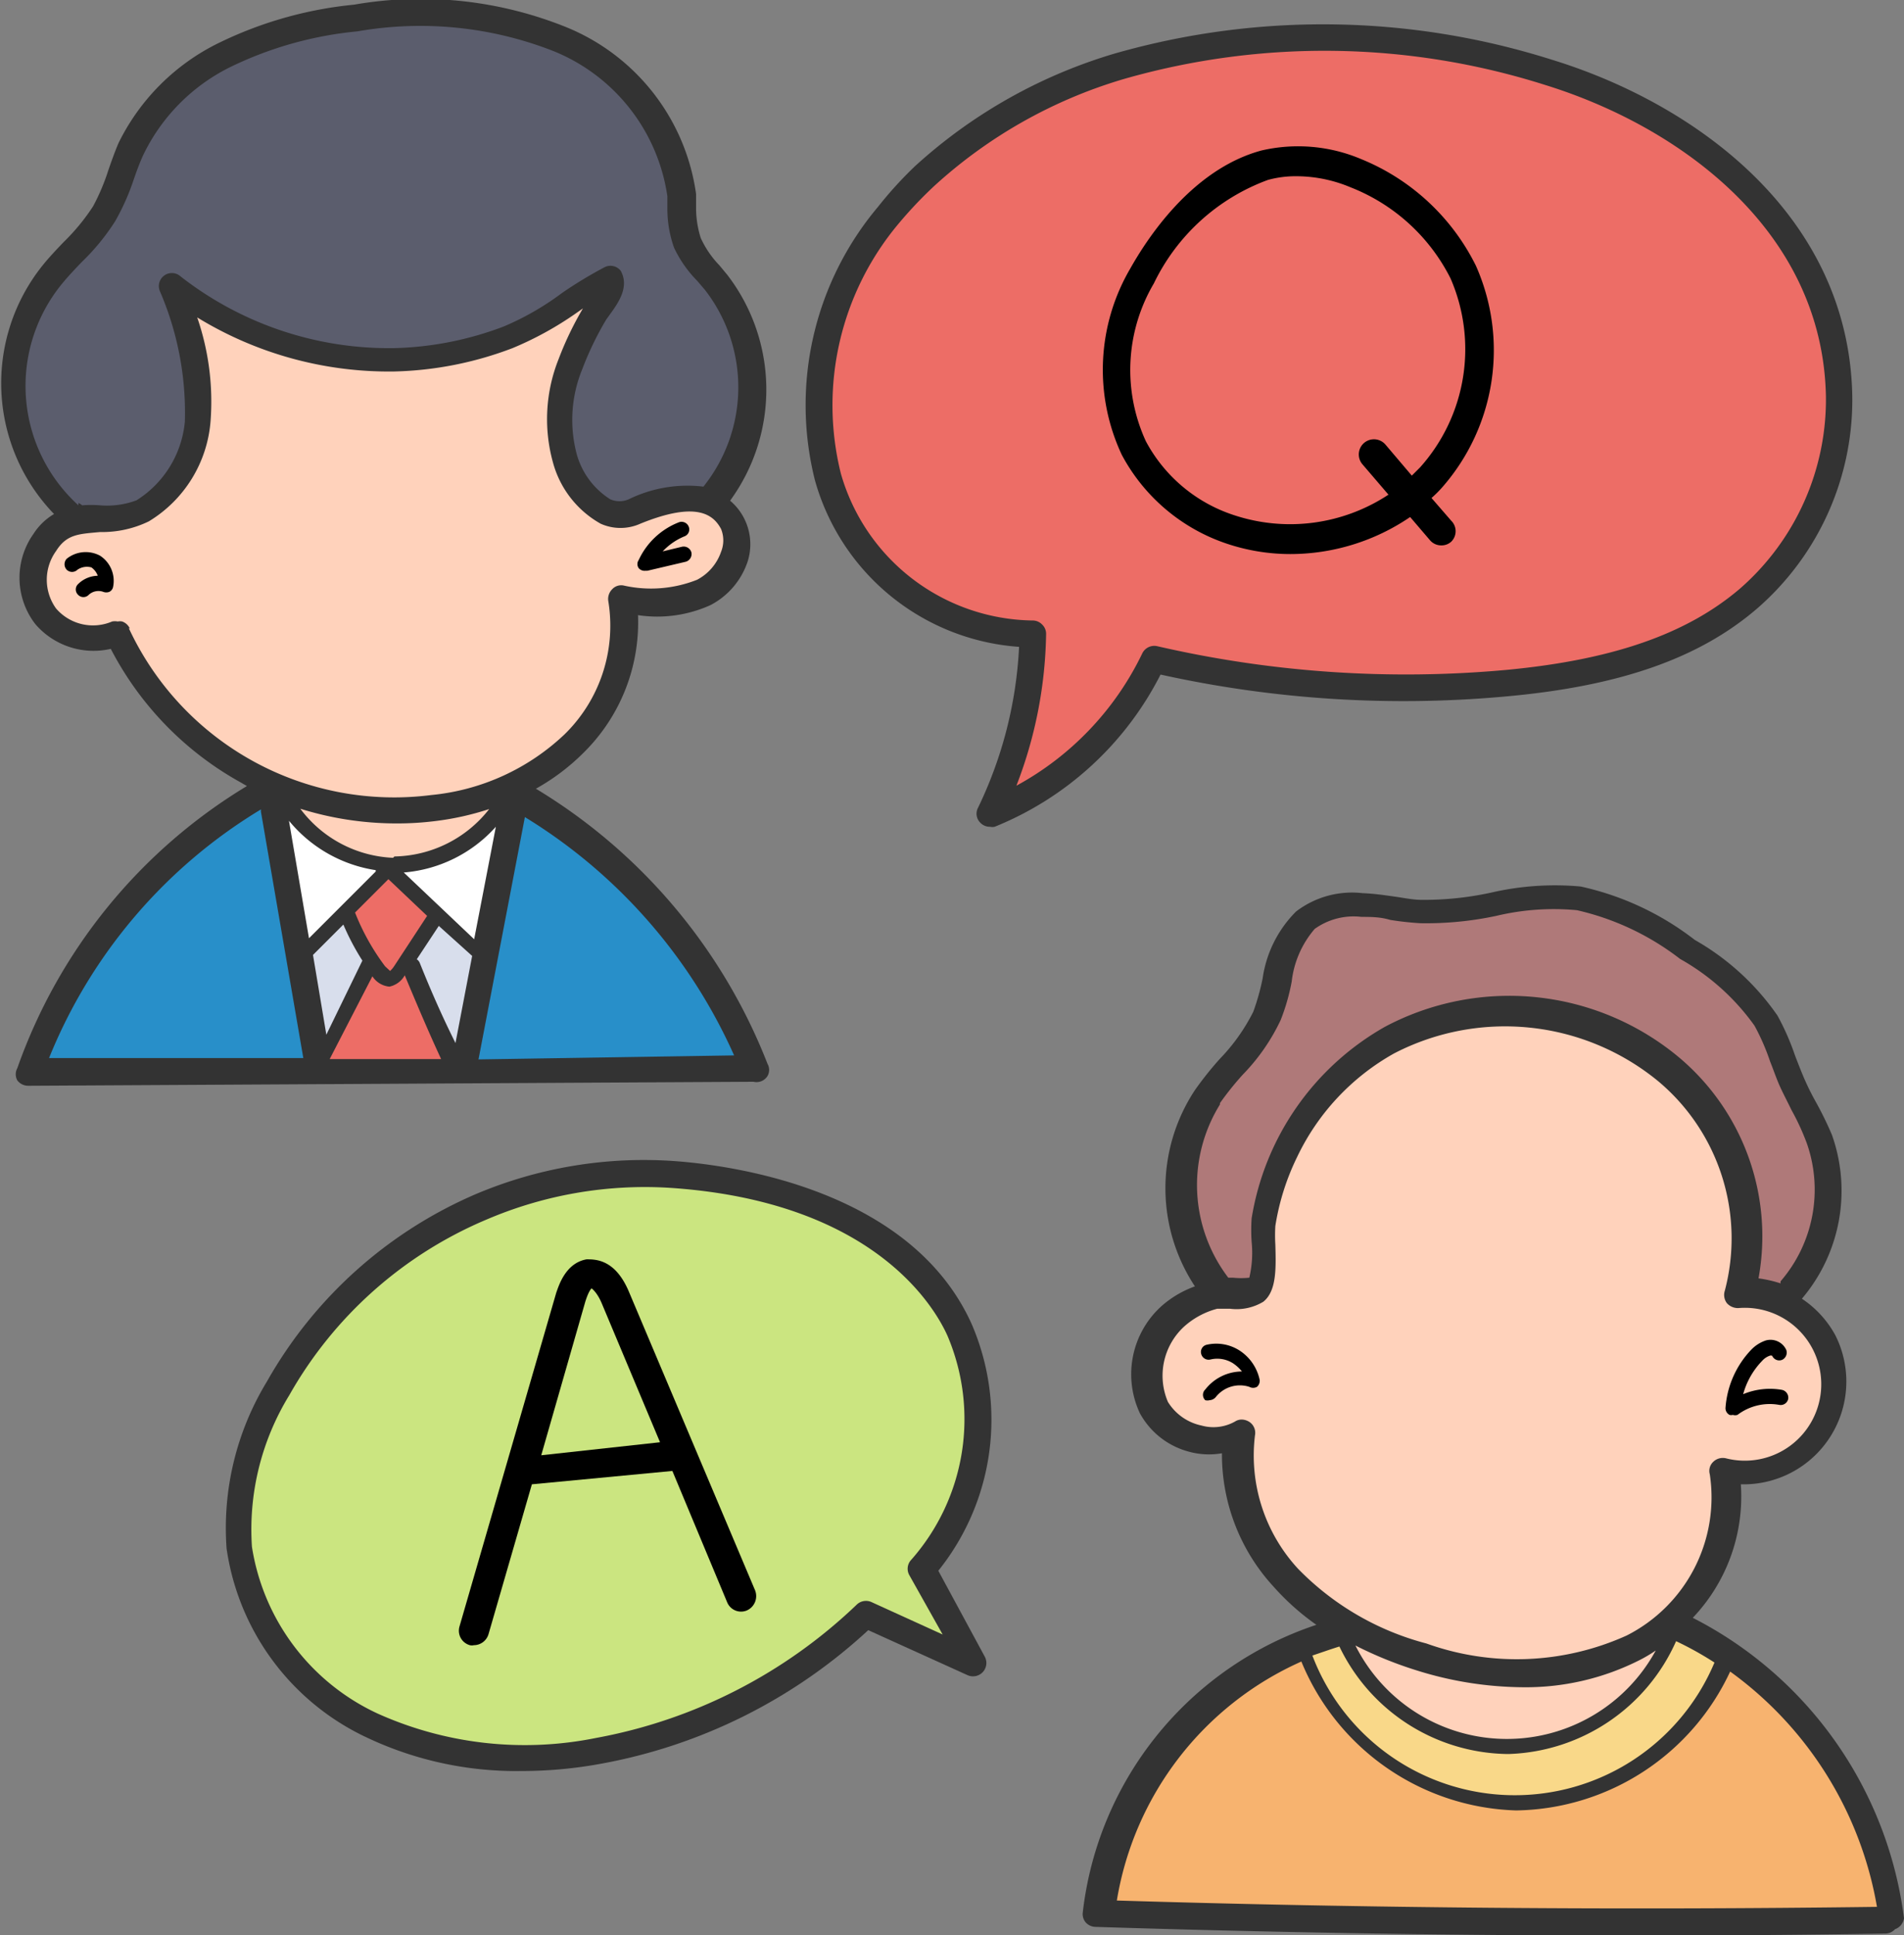 <svg xmlns="http://www.w3.org/2000/svg" viewBox="0 0 57.06 57.98"><rect x="0" y="0" width="57.06" height="57.98" fill="#808080" stroke="none"/><defs><style>.cls-1{fill:#5b5d6d;}.cls-2{fill:#d8deec;}.cls-3{fill:#288fc9;}.cls-4{fill:#fff;}.cls-5{fill:#cbe580;}.cls-6{fill:#af7979;}.cls-7{fill:#ffd2bb;}.cls-8{fill:#f7b36f;}.cls-9{fill:#ed6d66;}.cls-10{fill:#f9d889;}.cls-11{fill:#333;}</style></defs><title>faq</title><g id="Layer_2" data-name="Layer 2"><g id="desktop"><g id="surface1"><path class="cls-1" d="M21.21,8.23a3.36,3.36,0,0,1-.64-.93,3.35,3.35,0,0,1-.18-1.08c0-.13,0-.25,0-.37a5.9,5.9,0,0,0-3.62-4.62,9.61,9.61,0,0,0-4-.77A17.16,17.16,0,0,0,10.67.6,11.27,11.27,0,0,0,6.76,1.7,6.07,6.07,0,0,0,4,4.51c-.11.24-.19.48-.28.73l0,0a6.59,6.59,0,0,1-.49,1.17,6.61,6.61,0,0,1-1,1.15,8.87,8.87,0,0,0-.61.68,5.15,5.15,0,0,0,.52,7l0,0,.11.2.23,0a4.28,4.28,0,0,1,.52,0,2.73,2.73,0,0,0,1.25-.26A3.43,3.43,0,0,0,5.87,12.6a9.47,9.47,0,0,0-.76-4.06.07.07,0,0,1,0-.07H5.2a10.47,10.47,0,0,0,6.4,2.23h.22a10.28,10.28,0,0,0,3.4-.67A8.91,8.91,0,0,0,17,9a12,12,0,0,1,1.26-.76h0l.06,0c.15.27,0,.58-.29.93a1.05,1.05,0,0,0-.14.2A9.27,9.27,0,0,0,17.19,11,4.43,4.43,0,0,0,17,13.74a2.61,2.61,0,0,0,1.17,1.53.94.94,0,0,0,.82,0,4.52,4.52,0,0,1,1.65-.39,1.7,1.7,0,0,1,.4,0l.2,0,.13-.16a5.09,5.09,0,0,0,0-6.33Z"/><path class="cls-2" d="M12,28.86l.27.16q.47,1.14,1,2.37l.44,1,.74-3.85L13.09,27.2Z"/><path class="cls-2" d="M10.6,27.57l-.2-.47L9,28.51l.62,3.6,1.62-3.36-.1-.16A6.69,6.69,0,0,1,10.6,27.57Z"/><path class="cls-3" d="M15.92,24.08l-.42-.25L14,31.56l-.13.45,8.66,0-.2-.47A16.37,16.37,0,0,0,15.92,24.08Z"/><path class="cls-3" d="M7.64,24a15.62,15.62,0,0,0-6.48,7.66L1,32.08l8.52,0L8.07,23.71Z"/><path class="cls-4" d="M12.08,25.76l-.38,0-.39-.06A3.76,3.76,0,0,1,9,24.34l-.61.27.72,4.16,2.6-2.62,2.77,2.62,1-5.2-.83.93A3.83,3.83,0,0,1,12.08,25.76Z"/><path class="cls-5" d="M27.56,47a6.71,6.71,0,0,0,1.14-7.1c-.44-1-2.35-4.19-8.57-4.62-.27,0-.54,0-.81,0a12.67,12.67,0,0,0-11,6.4,8,8,0,0,0-1.15,4.75,7,7,0,0,0,4,5.28,9.9,9.9,0,0,0,4.42,1,13.25,13.25,0,0,0,2.32-.21,15.56,15.56,0,0,0,8-4.06l.05,0h0l3,1.37L27.55,47A.06.06,0,0,1,27.56,47Z"/><path class="cls-6" d="M54,33.16c-.11-.21-.25-.48-.37-.74s-.18-.46-.26-.67v0a5.57,5.57,0,0,0-.49-1.11,7.07,7.07,0,0,0-2.33-2.13A8.2,8.2,0,0,0,47.3,27a4.31,4.31,0,0,0-.64,0,10.34,10.34,0,0,0-1.88.22,11.29,11.29,0,0,1-1.92.22h-.27a7.89,7.89,0,0,1-.85-.09h0a6.93,6.93,0,0,0-.89-.1h-.17a2.19,2.19,0,0,0-1.47.45,3.12,3.12,0,0,0-.8,1.77,6.67,6.67,0,0,1-.31,1.08A5.67,5.67,0,0,1,37,32v0a8.29,8.29,0,0,0-.71.88,4.92,4.92,0,0,0,.21,5.63h0l.11.15H37a1.87,1.87,0,0,0,.5,0l.13,0,.07-.12a2.87,2.87,0,0,0,.11-1.25,4.26,4.26,0,0,1,0-.65,7.39,7.39,0,0,1,.69-2.18,7.48,7.48,0,0,1,3.1-3.31,7.37,7.37,0,0,1,3.53-.89A7.52,7.52,0,0,1,50.06,32a6.7,6.7,0,0,1,2.25,6.29l-.08.37.38,0a2.41,2.41,0,0,1,.59.14l.27.09.14-.25h0a4.56,4.56,0,0,0,.85-4.47A9.27,9.27,0,0,0,54,33.16Z"/><path class="cls-7" d="M52.3,38.78h-.17l-.05,0a.13.13,0,0,1,0-.06A6.49,6.49,0,0,0,50,32.07a7.54,7.54,0,0,0-4.84-1.72,7.23,7.23,0,0,0-3.46.85,7.42,7.42,0,0,0-3,3.26A7.56,7.56,0,0,0,38,36.61a3.6,3.6,0,0,0,0,.63c0,.57,0,1.22-.23,1.44a1.19,1.19,0,0,1-.7.13h-.2a1.39,1.39,0,0,0-.34,0,2.69,2.69,0,0,0-1.21.62,2.31,2.31,0,0,0-.55,2.66,1.87,1.87,0,0,0,1.17.91,1.68,1.68,0,0,0,.5.07,1.46,1.46,0,0,0,.8-.22h.07a.09.09,0,0,1,0,.06,5.22,5.22,0,0,0,1.37,4.29,8.57,8.57,0,0,0,4,2.39,10.15,10.15,0,0,0,3,.48,7,7,0,0,0,3.28-.75A5,5,0,0,0,51.63,44a.06.06,0,0,1,0-.06l0,0h0a2.32,2.32,0,0,0,.59.07,2.75,2.75,0,0,0,2.11-1,2.64,2.64,0,0,0-2.1-4.24Z"/><path class="cls-7" d="M49,49.45a7.27,7.27,0,0,1-3.34.76,10.11,10.11,0,0,1-3-.49A11,11,0,0,1,40.79,49l-.95-.49.49.94a5.56,5.56,0,0,0,4.84,3h.1a5.57,5.57,0,0,0,4.65-2.81l-.48-.45Z"/><path class="cls-7" d="M20.66,15a4.39,4.39,0,0,0-1.59.39,1.11,1.11,0,0,1-.43.09,1.07,1.07,0,0,1-.49-.12,2.69,2.69,0,0,1-1.24-1.61,4.58,4.58,0,0,1,.17-2.86,9.06,9.06,0,0,1,.7-1.47L17.3,9l-.2.13a9.38,9.38,0,0,1-1.84,1,10.46,10.46,0,0,1-3.44.67h-.21a10.66,10.66,0,0,1-5.5-1.57l-.77-.47.26.86a7.43,7.43,0,0,1,.4,3,3.56,3.56,0,0,1-1.69,2.72A2.88,2.88,0,0,1,3,15.6a1.81,1.81,0,0,0-1.63.65,1.79,1.79,0,0,0,0,2.14A1.8,1.8,0,0,0,2.8,19a1.66,1.66,0,0,0,.7-.15h0s0,0,0,0a9.11,9.11,0,0,0,8.3,5.31A8.42,8.42,0,0,0,13,24.14a7.09,7.09,0,0,0,4.16-1.92A4.86,4.86,0,0,0,18.6,18a.14.14,0,0,1,0-.06l.05,0h0a7.89,7.89,0,0,0,1,.08,2.94,2.94,0,0,0,1.36-.28,1.85,1.85,0,0,0,.89-1,1.21,1.21,0,0,0-.06-.94A1.31,1.31,0,0,0,20.66,15Z"/><path class="cls-7" d="M13,24.26a8.68,8.68,0,0,1-1.13.07,9.3,9.3,0,0,1-2.77-.42l-1-.32.65.85a4,4,0,0,0,3,1.56h.05a4,4,0,0,0,3.11-1.56l.66-.87-1,.35A8.53,8.53,0,0,1,13,24.26Z"/><path class="cls-8" d="M52,49.8l-.34-.24-.17.38a6.82,6.82,0,0,1-6.06,4h-.07a6.86,6.86,0,0,1-6.09-4.24l-.13-.34-.33.15a9.8,9.8,0,0,0-5.67,7.41l-.07.39h.39c5.18.16,10.45.24,15.67.24,2.36,0,4.74,0,7.08-.05h.39l-.06-.39A11.31,11.31,0,0,0,52,49.8Z"/><path class="cls-9" d="M46.41,2.22a23.63,23.63,0,0,0-6.89-1,20.16,20.16,0,0,0-6,.86,14.85,14.85,0,0,0-5.8,3.28,10.87,10.87,0,0,0-1.09,1.17,8.74,8.74,0,0,0-1.81,7.76,6.43,6.43,0,0,0,5.85,4.65H31l.05,0a.06.06,0,0,1,0,0,12.86,12.86,0,0,1-.87,4.46l-.33.87.81-.44a9.17,9.17,0,0,0,3.89-4.12.07.07,0,0,1,.05,0h0a33.23,33.23,0,0,0,7.49.86c1,0,2.06-.05,3.08-.15,3.27-.3,5.56-1.1,7.21-2.52a7.78,7.78,0,0,0,2.69-6C54.94,6.7,50.52,3.5,46.41,2.22Z"/><path class="cls-9" d="M12.53,29l-.14-.35.87-1.32-1.61-1.52-1.41,1.42.08.21a7.32,7.32,0,0,0,.68,1.3L9.42,32l4.41,0-.22-.48C13.23,30.7,12.86,29.85,12.53,29Z"/><path class="cls-10" d="M50.42,48.86l-.32-.15L50,49a5.37,5.37,0,0,1-4.69,3.18h-.09a5.39,5.39,0,0,1-4.74-3l-.12-.27L40,49c-.27.08-.53.17-.79.27l-.31.13.12.31a7.06,7.06,0,0,0,6.3,4.4h.07A7,7,0,0,0,51.73,50l.11-.26-.24-.16A9.72,9.72,0,0,0,50.42,48.86Z"/><path class="cls-11" d="M23,32.24a.37.37,0,0,0,0-.37,16.72,16.72,0,0,0-6.94-8.24,6.47,6.47,0,0,0,1.43-1.08,5.48,5.48,0,0,0,1.63-4.12,3.87,3.87,0,0,0,2.17-.3,2.28,2.28,0,0,0,1.12-1.32A1.71,1.71,0,0,0,21.88,15a5.64,5.64,0,0,0-.08-6.76l-.24-.29A2.92,2.92,0,0,1,21,7.13a3,3,0,0,1-.14-.93c0-.13,0-.26,0-.39a6.34,6.34,0,0,0-3.9-5A11.66,11.66,0,0,0,10.61.14,11.85,11.85,0,0,0,6.55,1.29a6.55,6.55,0,0,0-3,3c-.11.26-.21.54-.3.8a6.38,6.38,0,0,1-.46,1.09,6.25,6.25,0,0,1-.88,1.07c-.22.23-.44.46-.64.71a5.64,5.64,0,0,0,.35,7.44A1.85,1.85,0,0,0,1,16a2.27,2.27,0,0,0,.06,2.7,2.3,2.3,0,0,0,2.26.74,9.65,9.65,0,0,0,3.89,4l.19.11A16.13,16.13,0,0,0,.52,32a.38.38,0,0,0,0,.37.41.41,0,0,0,.33.16h0l21.73-.12A.39.39,0,0,0,23,32.24ZM12.58,28.85a.24.24,0,0,0-.09-.11l.66-1,1,.9-.5,2.61C13.25,30.45,12.9,29.65,12.58,28.85Zm-.77.1a.73.73,0,0,1-.12.14s0,0-.15-.14a6.86,6.86,0,0,1-.9-1.61l1-1,1.16,1.1ZM10.29,27.7a7.42,7.42,0,0,0,.57,1.08L9.78,31l-.4-2.39Zm1.49-2A3.66,3.66,0,0,1,9,24.23a9.66,9.66,0,0,0,2.87.44,9.18,9.18,0,0,0,1.17-.07,8.48,8.48,0,0,0,1.62-.36,3.68,3.68,0,0,1-2.84,1.42Zm-.52.41-2,2-.6-3.52A4.18,4.18,0,0,0,11.26,26.07Zm-.1,3.14,0,0a.68.68,0,0,0,.51.31h0a.69.69,0,0,0,.46-.34l0,0c.35.84.71,1.69,1.09,2.51l-3.34,0Zm3.05-1.11-2.11-2a4.15,4.15,0,0,0,2.76-1.37Zm-11.86-13A4.83,4.83,0,0,1,1.86,8.5c.18-.22.38-.43.59-.65a6.64,6.64,0,0,0,1-1.22A6.86,6.86,0,0,0,4,5.4c.09-.26.18-.51.29-.75A5.69,5.69,0,0,1,6.92,2,11.09,11.09,0,0,1,10.71.94a10.93,10.93,0,0,1,5.9.6A5.55,5.55,0,0,1,20,5.88c0,.12,0,.24,0,.36a3.48,3.48,0,0,0,.2,1.18,3.6,3.6,0,0,0,.7,1l.23.27a4.76,4.76,0,0,1-.05,5.89,4,4,0,0,0-2.24.38.7.7,0,0,1-.55,0,2.34,2.34,0,0,1-1-1.33,4,4,0,0,1,.16-2.57,9.41,9.41,0,0,1,.72-1.49l.13-.18c.23-.32.57-.8.3-1.28A.39.39,0,0,0,18.13,8a12.61,12.61,0,0,0-1.29.78,8.29,8.29,0,0,1-1.74,1,9.87,9.87,0,0,1-3.29.65,10.15,10.15,0,0,1-6.4-2.15.39.39,0,0,0-.62.44,9.18,9.18,0,0,1,.75,3.91,3.12,3.12,0,0,1-1.45,2.36A2.53,2.53,0,0,1,3,15.14a3.35,3.35,0,0,0-.54,0A.31.31,0,0,0,2.35,15.07Zm1.54,3.69a.39.39,0,0,0-.23-.21.31.31,0,0,0-.13,0,.47.47,0,0,0-.17,0,1.46,1.46,0,0,1-1.68-.39,1.47,1.47,0,0,1,0-1.72C2,16,2.36,16,3,15.94a3.2,3.2,0,0,0,1.46-.32,3.86,3.86,0,0,0,1.85-3,7.74,7.74,0,0,0-.4-3.11,11,11,0,0,0,5.9,1.62,10.62,10.62,0,0,0,3.55-.7,10,10,0,0,0,1.91-1.05l.2-.14a9.77,9.77,0,0,0-.73,1.52,4.85,4.85,0,0,0-.17,3.09A3,3,0,0,0,18,15.69a1.45,1.45,0,0,0,1.19,0c1.72-.7,2.2-.25,2.42.16a.91.91,0,0,1,0,.68,1.49,1.49,0,0,1-.72.84,3.74,3.74,0,0,1-2.21.17.37.37,0,0,0-.34.12.41.41,0,0,0-.11.35A4.55,4.55,0,0,1,16.92,22a6.74,6.74,0,0,1-4,1.82,8.77,8.77,0,0,1-9.06-5Zm3.93,5.49L9.09,31.7l-7.62,0A15.45,15.45,0,0,1,7.82,24.25Zm6.52,7.42s0,0,0,0l1.39-7.26A16,16,0,0,1,22,31.62Z"/><path d="M3,16.65a.91.91,0,0,0-1,.09.24.24,0,0,0,0,.33.23.23,0,0,0,.32,0A.5.5,0,0,1,2.74,17a.53.53,0,0,1,.19.25.86.86,0,0,0-.59.25.22.22,0,0,0,0,.32.22.22,0,0,0,.32,0,.43.43,0,0,1,.43-.09.25.25,0,0,0,.19,0,.21.21,0,0,0,.11-.15A.9.9,0,0,0,3,16.65Z"/><path d="M19.34,17.1h.06l1.15-.27a.24.24,0,0,0,.17-.28.24.24,0,0,0-.28-.17l-.58.14a1.85,1.85,0,0,1,.65-.45.22.22,0,0,0,.13-.29.23.23,0,0,0-.3-.13,2.21,2.21,0,0,0-1.2,1.13.21.21,0,0,0,0,.24A.23.23,0,0,0,19.34,17.1Z"/><path d="M37.16,40.47a1.29,1.29,0,0,0-1-.18.22.22,0,0,0-.16.28.23.23,0,0,0,.28.16.88.88,0,0,1,.68.12,1.2,1.2,0,0,1,.26.24h0a1.4,1.4,0,0,0-1.1.54.22.22,0,0,0,0,.32.24.24,0,0,0,.13,0,.26.26,0,0,0,.19-.1.92.92,0,0,1,1-.3.24.24,0,0,0,.23,0,.24.24,0,0,0,.08-.21A1.39,1.39,0,0,0,37.16,40.47Z"/><path d="M51.83,42.39a.18.18,0,0,0,.1,0,.23.23,0,0,0,.14,0,1.6,1.6,0,0,1,1.25-.3.23.23,0,0,0,.27-.18.24.24,0,0,0-.19-.27,2.09,2.09,0,0,0-1.16.13,2.31,2.31,0,0,1,.57-1,.54.54,0,0,1,.22-.15.1.1,0,0,1,.08,0,.23.23,0,0,0,.3.12.24.24,0,0,0,.12-.3.52.52,0,0,0-.61-.28,1.08,1.08,0,0,0-.44.28,2.81,2.81,0,0,0-.77,1.75A.23.23,0,0,0,51.83,42.39Z"/><path class="cls-11" d="M57.06,57.47a11.78,11.78,0,0,0-6.33-9,5.27,5.27,0,0,0,1.44-4A3.08,3.08,0,0,0,55,40a3.08,3.08,0,0,0-1-1.09A5,5,0,0,0,54.9,34,10.51,10.51,0,0,0,54.41,33a7.77,7.77,0,0,1-.35-.71c-.09-.21-.17-.42-.26-.65a7.54,7.54,0,0,0-.53-1.21,7.54,7.54,0,0,0-2.48-2.27,8.57,8.57,0,0,0-3.42-1.6,8.5,8.5,0,0,0-2.67.18,9.46,9.46,0,0,1-2.09.22c-.27,0-.54-.06-.83-.1s-.62-.09-.94-.1a2.76,2.76,0,0,0-2,.55,3.53,3.53,0,0,0-1,2,6.85,6.85,0,0,1-.28,1,5.7,5.7,0,0,1-1,1.41,10,10,0,0,0-.75.94,5.33,5.33,0,0,0,0,5.88,3.08,3.08,0,0,0-1,.59,2.75,2.75,0,0,0-.65,3.21,2.36,2.36,0,0,0,1.46,1.15,2.27,2.27,0,0,0,1,.05,5.85,5.85,0,0,0,1.55,4,7.39,7.39,0,0,0,1.28,1.14,10.32,10.32,0,0,0-7,8.61.39.39,0,0,0,.09.31.41.41,0,0,0,.29.13c5.36.17,10.76.26,16.15.26q3.76,0,7.52-.06a.39.39,0,0,0,.29-.13A.41.41,0,0,0,57.06,57.47ZM40.14,49.33a5.67,5.67,0,0,0,5,3.22h.09a5.69,5.69,0,0,0,5-3.38,9.92,9.92,0,0,1,1.15.64,6.49,6.49,0,0,1-12.05-.21C39.63,49.5,39.88,49.41,40.14,49.33Zm2.33.72a10.82,10.82,0,0,0,3.15.5,7.54,7.54,0,0,0,3.49-.8,4.27,4.27,0,0,0,.51-.3,5.08,5.08,0,0,1-9-.15A11.78,11.78,0,0,0,42.47,50.05Zm-5.91-17a9,9,0,0,1,.69-.86,6,6,0,0,0,1.13-1.63,6.22,6.22,0,0,0,.33-1.15,2.92,2.92,0,0,1,.69-1.58,2,2,0,0,1,1.4-.36c.28,0,.56,0,.86.09a9,9,0,0,0,.91.1,10.11,10.11,0,0,0,2.27-.22,7.43,7.43,0,0,1,2.42-.17,7.93,7.93,0,0,1,3.09,1.46,6.85,6.85,0,0,1,2.23,2,6.64,6.64,0,0,1,.47,1.08c.09.22.17.46.27.69s.25.51.37.76a7.2,7.2,0,0,1,.46,1,4.2,4.2,0,0,1-.79,4.13l0,.06a3.71,3.71,0,0,0-.66-.15,7,7,0,0,0-2.37-6.61,7.94,7.94,0,0,0-8.82-.93,8.07,8.07,0,0,0-4,5.74,5.08,5.08,0,0,0,0,.71,3.26,3.26,0,0,1-.07,1.07,2.43,2.43,0,0,1-.49,0h-.14v0A4.58,4.58,0,0,1,36.56,33.09ZM38.9,47a5,5,0,0,1-1.29-4,.39.39,0,0,0-.17-.4.44.44,0,0,0-.22-.07.37.37,0,0,0-.21.06,1.32,1.32,0,0,1-1,.12A1.56,1.56,0,0,1,35,42a2,2,0,0,1,.48-2.25,2.39,2.39,0,0,1,1-.54h.38a1.55,1.55,0,0,0,1-.21c.4-.32.38-1,.36-1.71a4.66,4.66,0,0,1,0-.56,7.26,7.26,0,0,1,.65-2.06,7,7,0,0,1,2.91-3.11,7.23,7.23,0,0,1,7.91.83,6.14,6.14,0,0,1,2,6.28.41.41,0,0,0,.06.37.44.44,0,0,0,.35.15,2.29,2.29,0,1,1-.38,4.5.41.41,0,0,0-.38.11.37.37,0,0,0-.1.37A4.64,4.64,0,0,1,48.75,49a8,8,0,0,1-6,.24A8.31,8.31,0,0,1,38.9,47Zm-5.43,9.94A9.53,9.53,0,0,1,39,49.78a7.19,7.19,0,0,0,6.41,4.46h.07a7.19,7.19,0,0,0,6.37-4.16,11,11,0,0,1,4.4,7.05C48.66,57.23,41,57.17,33.47,56.94Z"/><path class="cls-11" d="M34.78,20.21a33.71,33.71,0,0,0,10.41.65c3.37-.31,5.74-1.14,7.47-2.63a8.28,8.28,0,0,0,2.85-6.38c-.11-5.41-4.7-8.74-9-10.06A22.71,22.71,0,0,0,33.42,1.6a15.33,15.33,0,0,0-6,3.38A11.79,11.79,0,0,0,26.31,6.2a9.22,9.22,0,0,0-1.89,8.18,6.85,6.85,0,0,0,6.12,5,12.45,12.45,0,0,1-1.23,4.82.38.38,0,0,0,.06.44.39.39,0,0,0,.3.13.32.32,0,0,0,.14,0A9.61,9.61,0,0,0,34.78,20.21Zm-4.32,3.33A13.09,13.09,0,0,0,31.35,19a.38.38,0,0,0-.12-.29.39.39,0,0,0-.28-.12h0a6.06,6.06,0,0,1-5.75-4.4A8.46,8.46,0,0,1,26.93,6.7,12.46,12.46,0,0,1,28,5.57a14.5,14.5,0,0,1,5.67-3.2,21.84,21.84,0,0,1,12.65.18c4,1.24,8.3,4.34,8.4,9.32a7.52,7.52,0,0,1-2.57,5.76c-1.6,1.37-3.83,2.14-7,2.44a33.21,33.21,0,0,1-10.47-.71.4.4,0,0,0-.45.22A8.9,8.9,0,0,1,30.46,23.54Z"/><path class="cls-11" d="M29.12,39.67c-1.84-4.09-7.32-4.78-9-4.89a12.92,12.92,0,0,0-5.87,1A13.15,13.15,0,0,0,8,41.39a8.44,8.44,0,0,0-1.21,5A7.42,7.42,0,0,0,11,52.06a10.46,10.46,0,0,0,4.62,1,13.09,13.09,0,0,0,2.4-.22,16,16,0,0,0,8-4L29,50.19a.4.4,0,0,0,.51-.56l-1.39-2.57A7.23,7.23,0,0,0,29.12,39.67Zm-1.81,7.06a.39.39,0,0,0-.06.46l1,1.78L26.12,48a.4.4,0,0,0-.44.07,15.27,15.27,0,0,1-7.82,4,10.76,10.76,0,0,1-6.54-.73,6.63,6.63,0,0,1-3.77-5,7.69,7.69,0,0,1,1.12-4.54,12.25,12.25,0,0,1,5.93-5.27,12.05,12.05,0,0,1,5.51-.94c6,.41,7.86,3.49,8.28,4.42A6.37,6.37,0,0,1,27.31,46.73Z"/><path d="M42.9,14.92a3.43,3.43,0,0,0,.33-.33,6.23,6.23,0,0,0,1-6.63,6.62,6.62,0,0,0-3.43-3.19,4.85,4.85,0,0,0-3-.26c-2.1.57-3.44,2.67-3.93,3.54a6,6,0,0,0-.25,5.58,5.57,5.57,0,0,0,3.18,2.67,6,6,0,0,0,1.87.3,6.39,6.39,0,0,0,3.59-1.11l.59.69a.44.44,0,0,0,.34.16.43.43,0,0,0,.3-.11.44.44,0,0,0,0-.63ZM37,15.44a4.61,4.61,0,0,1-2.66-2.22,5.11,5.11,0,0,1,.24-4.73A6.14,6.14,0,0,1,38,5.39a3.15,3.15,0,0,1,.87-.11,4.21,4.21,0,0,1,1.6.33,5.67,5.67,0,0,1,3,2.73A5.31,5.31,0,0,1,42.56,14l-.25.25-.79-.93a.45.45,0,1,0-.69.59l.78.91A5.35,5.35,0,0,1,37,15.44Z"/><path d="M18.86,38.73c-.41-1-1-1-1.28-1-.64.11-.84.81-.91,1l-2.9,10a.45.45,0,0,0,.31.56.25.25,0,0,0,.12,0,.46.46,0,0,0,.44-.33l1.3-4.49,4.21-.4L21.79,48a.45.45,0,0,0,.59.25.47.47,0,0,0,.25-.6ZM16.22,43.6,17.54,39c.11-.35.19-.4.19-.4s.16.11.3.44l1.75,4.17Z"/></g></g></g></svg>